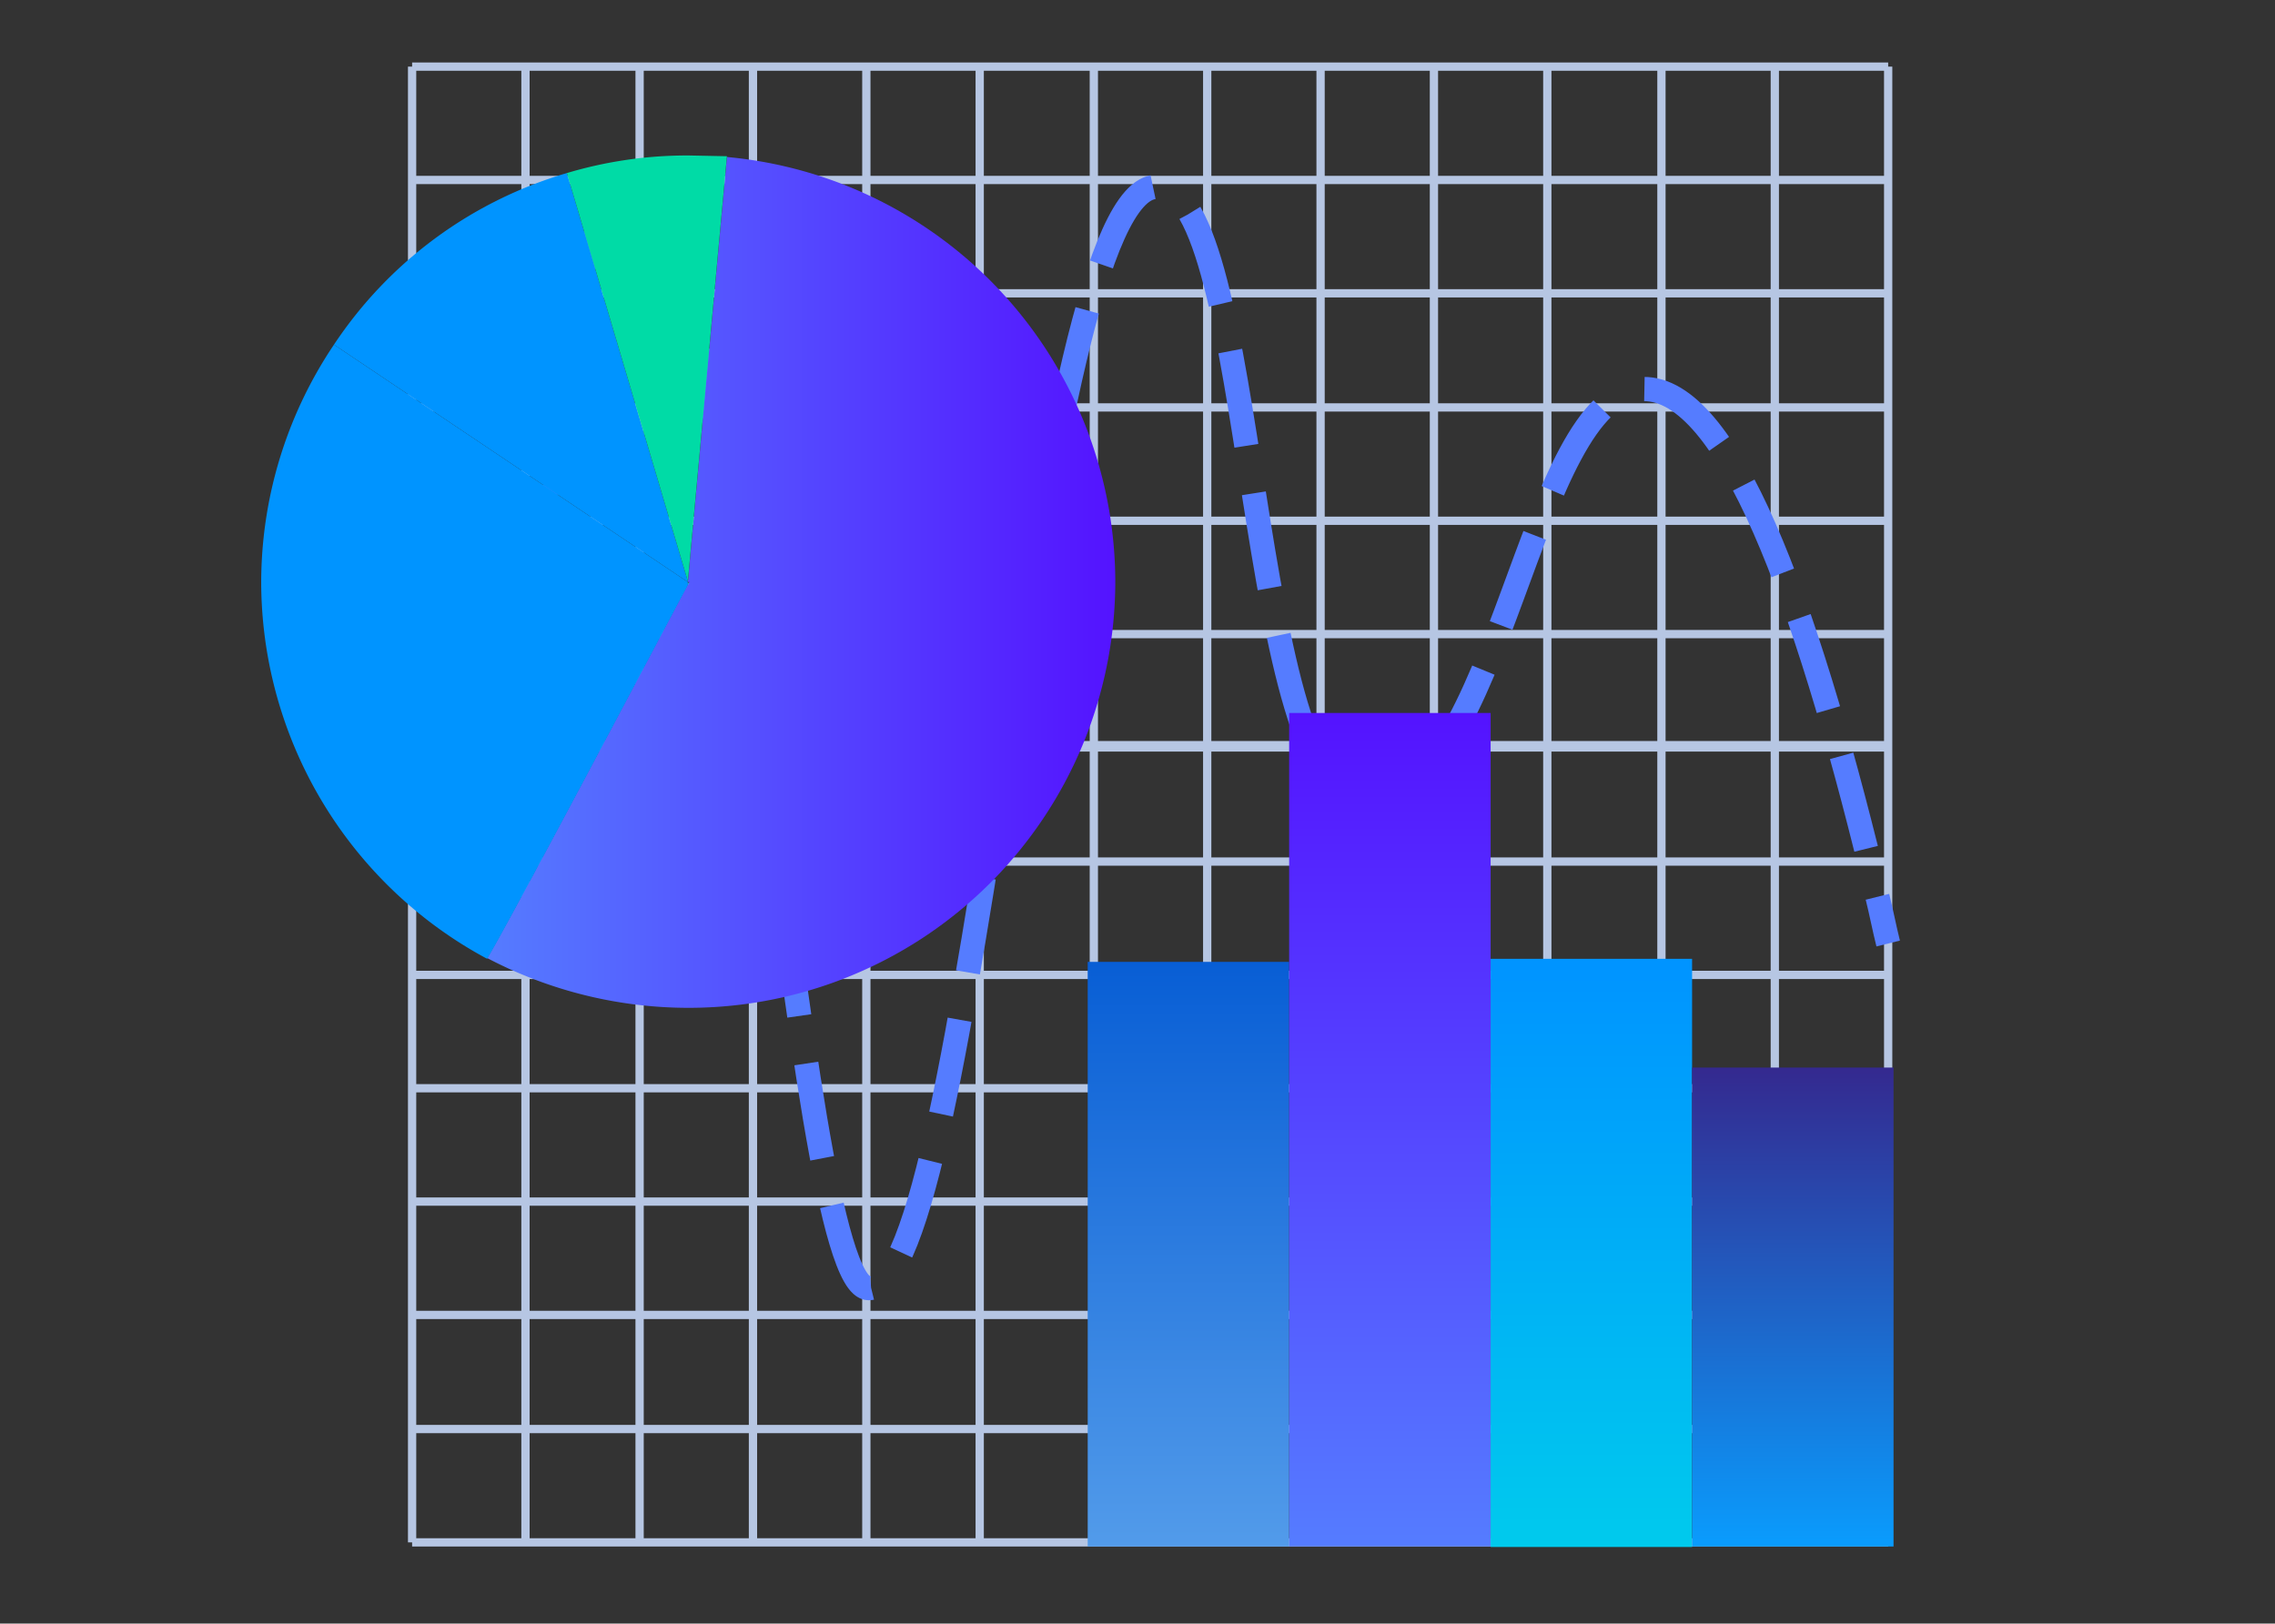 <svg xmlns="http://www.w3.org/2000/svg" viewBox="0 0 297 212"><rect x="0" y="0" width="297" height="212" fill="#333333" stroke="none"/><defs><linearGradient id="linear-gradient" x1="207.73" y1="201.96" x2="207.73" y2="125.16" gradientUnits="userSpaceOnUse"><stop offset="0" stop-color="#00caed"/><stop offset=".99" stop-color="#0094ff"/></linearGradient><linearGradient id="linear-gradient-2" x1="234" y1="139.42" x2="234" y2="201.96" gradientUnits="userSpaceOnUse"><stop offset="0" stop-color="#34298f"/><stop offset=".99" stop-color="#0a9bfc"/></linearGradient><linearGradient id="linear-gradient-3" x1="155.18" y1="125.62" x2="155.18" y2="201.96" gradientUnits="userSpaceOnUse"><stop offset="0" stop-color="#085ed5"/><stop offset="1" stop-color="#529bea"/></linearGradient><linearGradient id="linear-gradient-4" x1="181.45" y1="93.14" x2="181.45" y2="201.96" gradientUnits="userSpaceOnUse"><stop offset="0" stop-color="#5413ff"/><stop offset="1" stop-color="#557cff"/></linearGradient><linearGradient id="linear-gradient-5" x1="63.62" y1="76.14" x2="145.61" y2="76.14" gradientUnits="userSpaceOnUse"><stop offset="0" stop-color="#557cff"/><stop offset="1" stop-color="#5413ff"/></linearGradient><style>.cls-1,.cls-2{fill:#f0f4f9;stroke:#b6c6e3;stroke-width:1.08px;stroke-miterlimit:10}.cls-2{fill:none;stroke:#557cff;stroke-width:3.16px}.cls-8{fill:#0094ff}.cls-11{fill:#26b4d8}</style></defs><g id="Header_Manager_Illus" data-name="Header Manager Illus"><path class="cls-1" d="M53.8 97.3h192.7M157.6 8.7v192.7M172.4 8.7v192.7M187.2 8.7v192.7M202 8.7v192.7M216.9 8.7v192.7M231.7 8.7v192.7M246.5 8.7v192.7M142.8 8.7v192.7M127.9 8.7v192.7M98.3 8.7v192.7M113.1 8.7v192.7M83.5 8.7v192.7M68.6 8.7v192.7M53.8 8.7v192.7M246.5 112.5H53.8M246.5 127.3H53.8M246.5 142.1H53.8M246.5 156.9H53.8M246.5 171.7H53.8M246.5 186.6H53.8M246.5 201.4H53.8M246.5 97.6H53.8M246.5 82.8H53.8M246.5 53.2H53.8M246.5 68H53.8M246.5 38.3H53.8M246.5 23.5H53.8M246.5 8.7H53.8"/><g><path class="cls-2" d="M69.8 107.3q-.1-3 0-6.3"/><path d="M69.8 94.7C70.3 66.1 73 26.8 83 26.2c13.6-.7 20.5 142 30.4 142 13.7 0 21.6-143.8 37.6-143.8 13.4 0 11.4 80.3 27.3 80.3 17.7 0 21.2-53.7 36.2-53.9 11.1-.2 21.2 27.6 29.9 63.2" style="stroke-dasharray:12.55 6.28;fill:none;stroke:#557cff;stroke-width:3.16px;stroke-miterlimit:10"/><path class="cls-2" d="M245.1 117.1c.5 2 .9 4.1 1.4 6.1"/></g><path style="fill:url(#linear-gradient)" d="M194.6 125.2h26.3V202h-26.3z"/><path style="fill:url(#linear-gradient-2)" d="M220.9 139.4h26.3v62.54h-26.3z"/><path style="fill:url(#linear-gradient-3)" d="M142 125.6h26.3v76.34H142z"/><path style="fill:url(#linear-gradient-4)" d="M168.3 93.1h26.3v108.83h-26.3z"/><path class="cls-8" d="M89.8 75.9 74 22.6A55.1 55.1 0 0 0 43.6 45l46.2 31Z"/><path d="M145.6 76a55.8 55.8 0 0 0-50.7-55.5L89.8 76h.2l-.2.3c-1.9 3.5-22.8 43.1-26.2 48.8a56.5 56.5 0 0 0 26.2 6.5h.1A55.7 55.7 0 0 0 145.6 76Z" style="fill:url(#linear-gradient-5)"/><path d="M89.9 20.3h-.1A54.9 54.9 0 0 0 74 22.6l15.8 53.3 5.1-55.5Z" style="fill:#00dba6"/><path class="cls-11" d="m89.8 76.4.2-.3h-.2ZM89.8 76h.1-.1z"/><path class="cls-8" d="M43.6 45a55.7 55.7 0 0 0-9.5 31 55.9 55.9 0 0 0 29.5 49.2c3.4-5.7 24.3-45.3 26.2-48.8V76Z"/></g></svg>